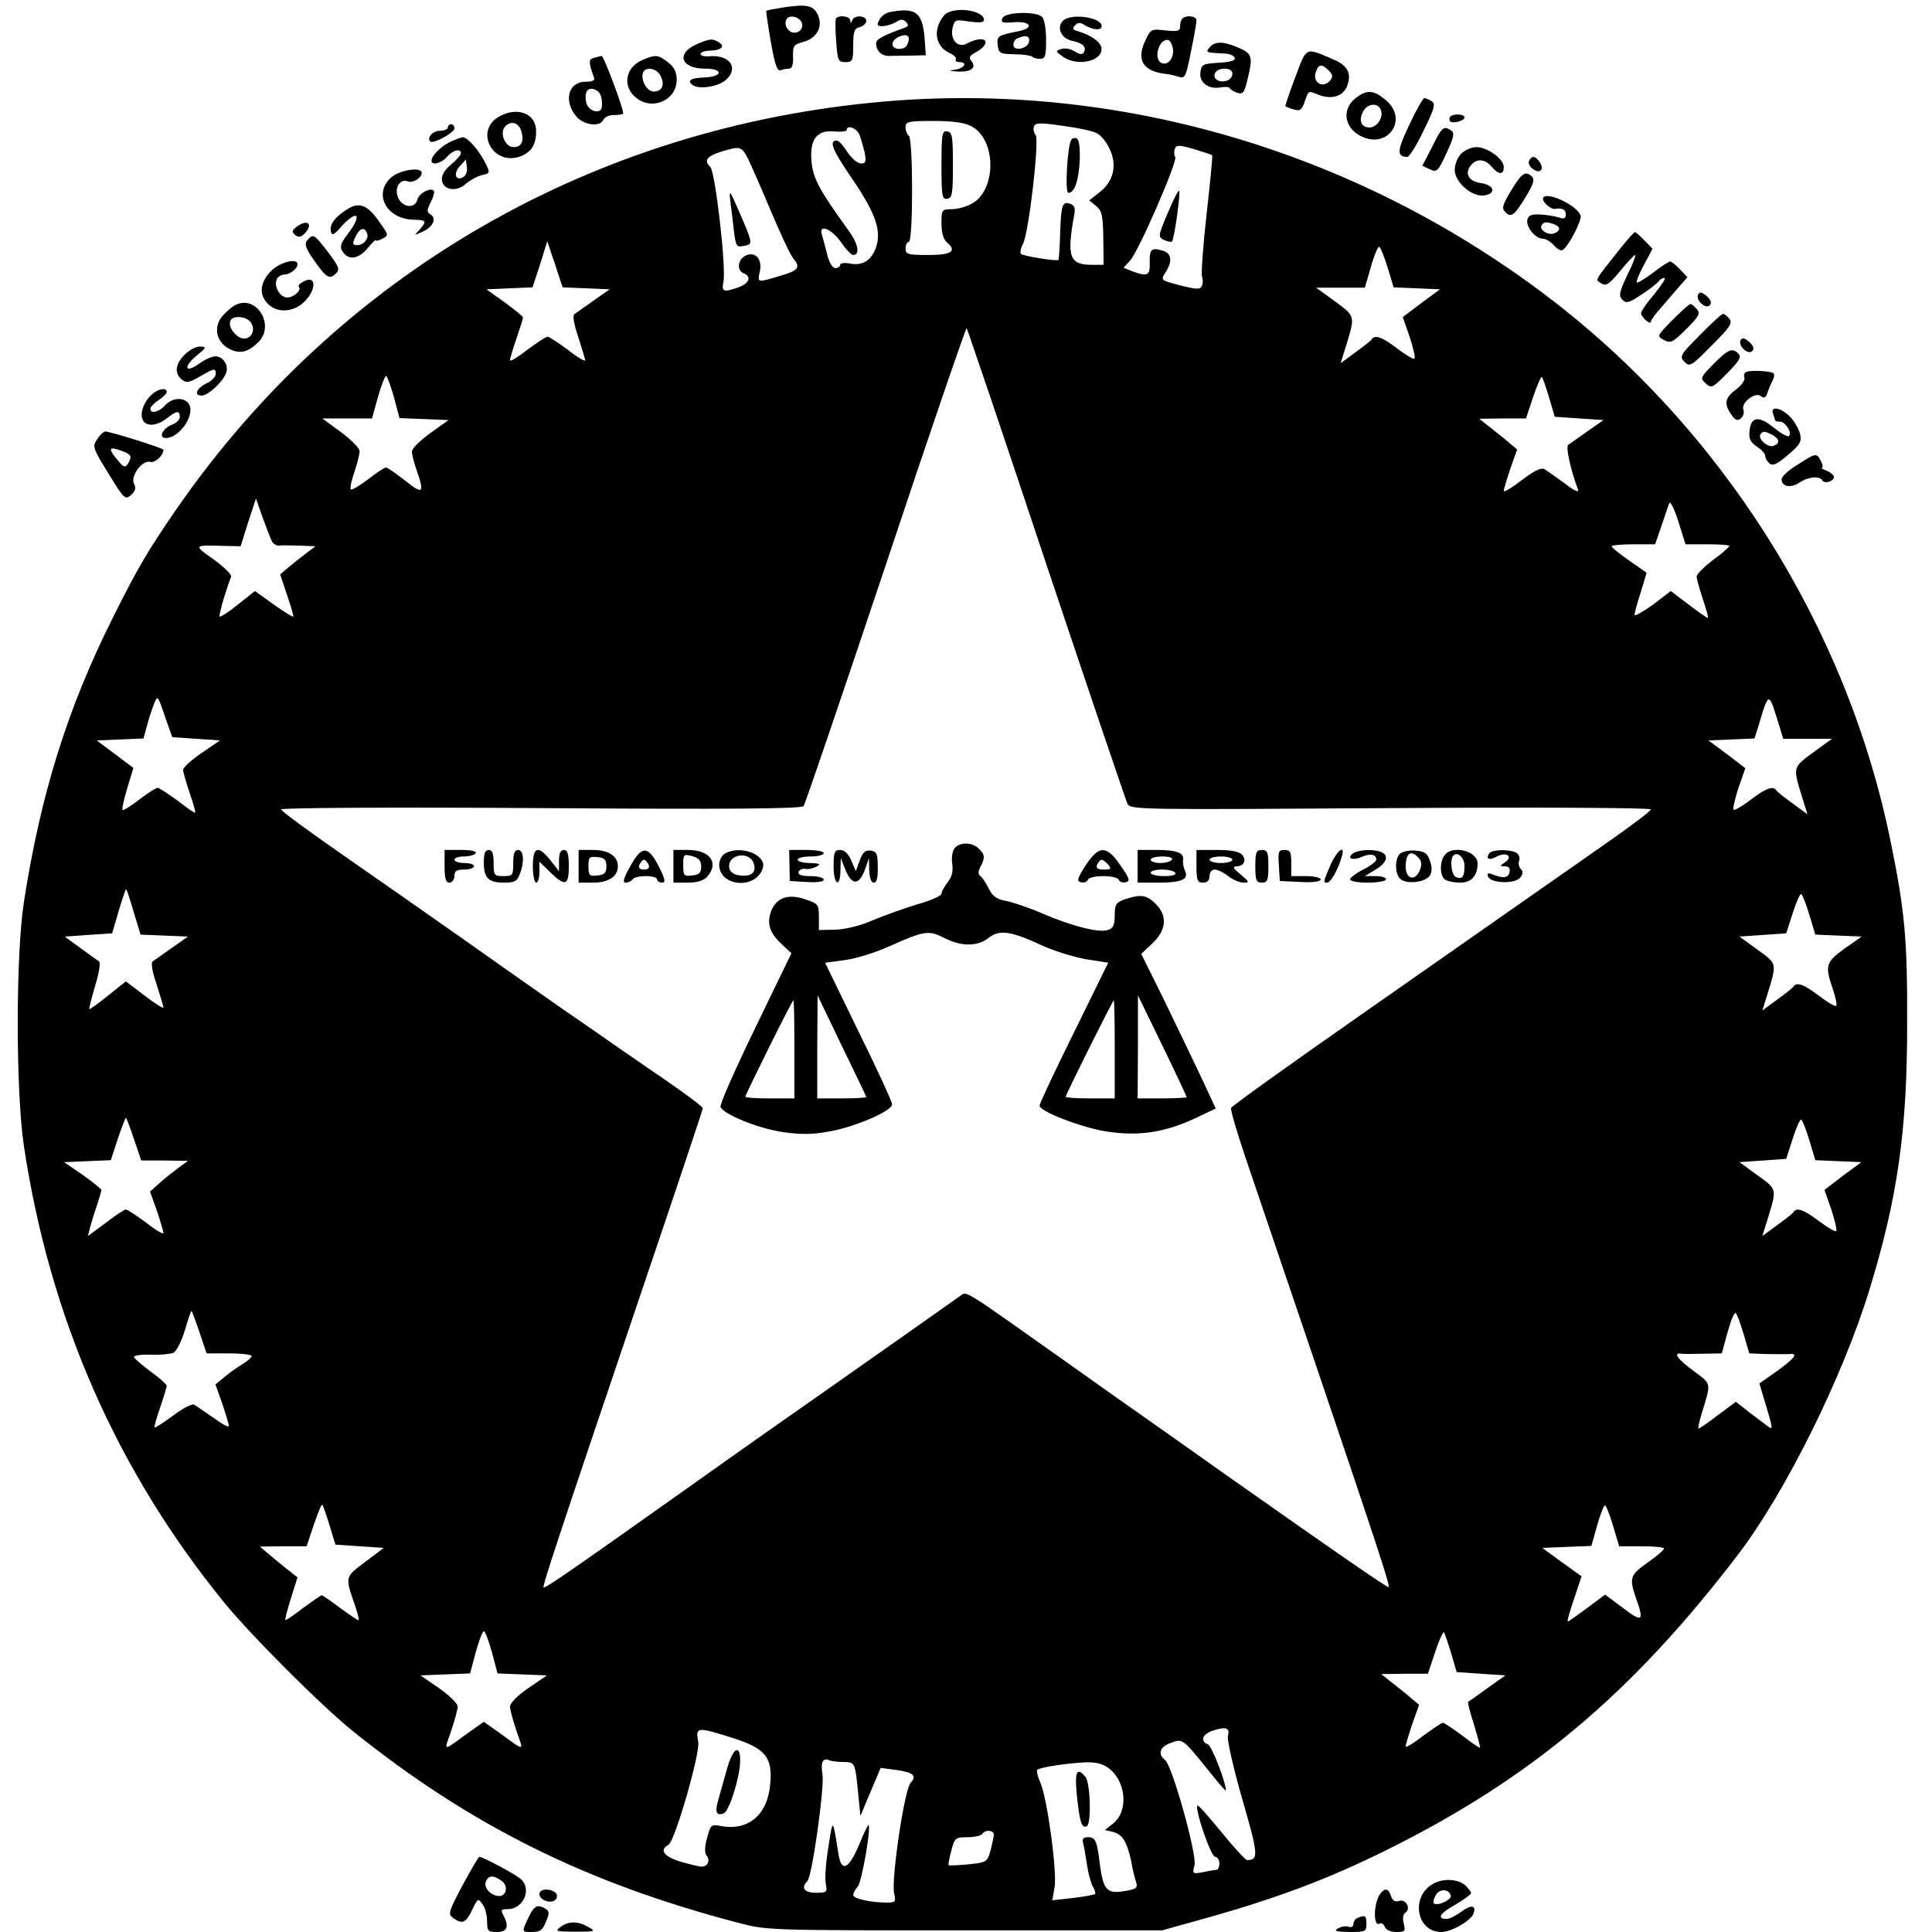 <?xml version="1.0" standalone="no"?>
<!DOCTYPE svg PUBLIC "-//W3C//DTD SVG 20010904//EN"
 "http://www.w3.org/TR/2001/REC-SVG-20010904/DTD/svg10.dtd">
<svg version="1.0" xmlns="http://www.w3.org/2000/svg"
 width="591pt" height="591pt" viewBox="0 0 591 591"
 preserveAspectRatio="xMidYMid meet">

<g transform="translate(0,591) scale(0.1,-0.1)"
fill="#000000" stroke="none">
<path d="M2401 5888 c-30 -5 -56 -9 -57 -11 -1 -1 5 -44 14 -95 12 -70 20 -91
30 -87 7 3 19 5 26 5 9 0 13 13 12 37 -1 33 2 37 32 45 41 11 60 47 44 82 -13
29 -33 34 -101 24z m46 -39 c15 -15 5 -39 -17 -39 -19 0 -34 25 -24 41 7 12
28 11 41 -2z"/>
<path d="M2722 5873 c-12 -2 -27 -13 -32 -24 -9 -16 -7 -19 10 -19 11 0 29 6
40 12 15 10 22 10 31 1 10 -10 8 -14 -7 -19 -61 -22 -84 -34 -84 -46 0 -24 17
-40 41 -39 13 0 44 1 68 1 l43 1 -4 56 c-7 76 -28 91 -106 76z m54 -98 c-7
-20 -46 -19 -46 0 0 9 10 19 23 24 24 9 33 0 23 -24z"/>
<path d="M2888 5863 c-35 -42 -28 -94 16 -115 14 -6 23 -15 20 -19 -3 -5 2 -9
10 -9 27 0 17 -18 -11 -23 -23 -3 -21 -4 9 -6 40 -1 56 12 39 33 -8 10 -5 16
14 26 32 17 40 40 15 40 -11 0 -29 -6 -40 -12 -28 -18 -55 10 -46 47 6 25 9
26 51 19 30 -4 45 -3 45 5 0 31 -97 43 -122 14z"/>
<path d="M3066 5854 c-5 -13 1 -15 36 -12 50 4 63 -17 16 -27 -66 -13 -69 -15
-66 -43 3 -25 7 -27 51 -28 26 0 50 -4 54 -7 3 -4 15 -7 25 -7 15 0 18 8 18
58 0 32 -5 63 -12 70 -18 18 -114 16 -122 -4z m82 -71 c-4 -23 -48 -31 -48
-10 0 9 6 18 13 20 25 11 38 7 35 -10z"/>
<path d="M2557 5853 c-2 -5 -2 -36 1 -70 4 -58 6 -63 28 -63 22 0 24 4 24 51
0 42 3 52 20 56 11 3 20 12 20 19 0 17 -37 19 -43 2 -4 -10 -6 -10 -6 0 -1 13
-37 17 -44 5z"/>
<path d="M3250 5845 c-18 -22 -3 -53 30 -60 33 -7 45 -19 35 -36 -5 -7 -14 -5
-28 4 -13 8 -30 11 -41 7 -18 -6 -18 -7 5 -23 46 -33 126 -13 118 28 -4 18
-31 37 -73 50 -15 4 -17 8 -7 18 9 9 16 9 31 -1 24 -14 50 -16 50 -2 0 28 -98
41 -120 15z"/>
<path d="M3617 5853 c-4 -3 -7 -14 -7 -23 0 -15 -7 -17 -45 -13 -43 5 -45 4
-61 -30 -29 -60 -8 -95 61 -103 11 -1 29 -5 41 -9 19 -6 22 0 37 77 10 46 17
89 17 96 0 13 -32 17 -43 5z m-29 -92 c4 -27 -14 -52 -34 -44 -28 11 -8 79 21
70 5 -2 11 -14 13 -26z"/>
<path d="M2132 5775 c-65 -28 -50 -75 25 -75 56 0 55 -24 -1 -27 -44 -1 -56
-10 -36 -24 20 -13 78 -4 101 17 40 36 11 77 -50 72 -16 -2 -29 2 -28 7 1 6
14 10 29 10 34 1 47 13 28 25 -20 13 -29 12 -68 -5z"/>
<path d="M3700 5765 c-13 -16 -12 -16 49 -19 13 -1 26 -6 28 -13 3 -8 -13 -13
-49 -15 -49 -3 -53 -5 -56 -30 -4 -31 26 -53 64 -45 13 2 25 1 26 -3 2 -4 12
-10 23 -14 18 -5 22 1 33 49 15 63 12 72 -34 91 -43 18 -68 18 -84 -1z m70
-80 c0 -9 -7 -18 -15 -21 -23 -9 -45 3 -39 21 8 20 54 20 54 0z"/>
<path d="M3962 5673 c-18 -47 -31 -87 -30 -88 2 -2 13 -6 26 -10 19 -5 24 -2
33 24 13 36 9 34 45 20 39 -14 73 -3 85 28 14 39 2 63 -44 82 -85 36 -79 40
-115 -56z m103 21 c12 -12 13 -19 4 -30 -21 -26 -55 -7 -44 25 8 25 18 27 40
5z"/>
<path d="M1817 5733 c-17 -4 -17 -13 0 -60 4 -9 -5 -13 -26 -13 -51 0 -68 -56
-30 -104 22 -29 76 -36 85 -12 3 7 16 14 30 14 14 0 27 2 30 4 5 6 -59 178
-66 177 -3 -1 -13 -3 -23 -6z m10 -101 c11 -7 16 -26 14 -49 -2 -24 -40 -14
-47 11 -9 37 6 55 33 38z"/>
<path d="M1964 5726 c-52 -23 -61 -82 -17 -116 50 -39 123 -6 123 56 0 23 -7
38 -26 53 -31 24 -38 25 -80 7z m56 -47 c15 -27 6 -49 -20 -49 -21 0 -41 35
-33 58 8 19 41 14 53 -9z"/>
<path d="M4146 5609 c-42 -33 -34 -89 16 -115 83 -43 148 51 77 110 -37 31
-58 33 -93 5z m78 -35 c9 -22 -11 -54 -35 -54 -25 0 -34 22 -19 49 13 25 45
28 54 5z"/>
<path d="M2700 5599 c-887 -78 -1664 -527 -2162 -1249 -84 -122 -117 -177
-193 -330 -139 -277 -221 -541 -272 -870 -25 -163 -25 -576 0 -745 79 -525
282 -990 611 -1395 80 -99 302 -321 396 -396 357 -287 713 -464 1175 -585 90
-24 91 -24 695 -24 l605 0 118 33 c228 63 390 124 569 213 440 218 750 478
1075 904 145 190 320 543 402 811 86 280 115 487 115 809 1 261 -7 347 -50
558 -133 658 -517 1268 -1057 1675 -585 442 -1312 654 -2027 591z m271 -75
c78 -40 78 -198 0 -238 -16 -9 -44 -16 -61 -16 -29 0 -30 -2 -30 -44 0 -26 6
-48 15 -56 34 -28 17 -40 -55 -40 -63 0 -70 2 -70 20 0 11 5 20 10 20 6 0 10
60 10 159 0 96 -4 162 -10 166 -5 3 -10 15 -10 26 0 17 8 19 85 19 59 0 96 -5
116 -16z m385 -22 c12 -6 29 -27 38 -47 24 -49 13 -99 -29 -132 l-33 -26 21
-17 c18 -15 21 -29 22 -99 l1 -81 -37 0 c-68 0 -76 25 -53 153 4 19 1 29 -11
33 -25 10 -29 -2 -32 -88 -1 -44 -4 -82 -5 -83 -6 -5 -108 12 -115 18 -3 4 -1
17 6 30 18 33 51 319 39 334 -6 7 -8 19 -5 26 4 12 20 12 89 2 45 -6 93 -16
104 -23z m-727 -4 c5 -13 12 -38 16 -55 5 -28 4 -33 -12 -33 -10 0 -28 16 -41
35 -12 19 -26 35 -32 35 -25 0 -15 -26 44 -113 74 -108 93 -161 76 -213 -14
-41 -42 -58 -81 -50 -16 3 -29 1 -29 -4 0 -6 -7 -10 -15 -10 -8 0 -19 17 -25
43 -6 23 -13 50 -16 60 -10 33 30 17 58 -23 15 -22 32 -40 37 -40 23 0 17 34
-15 77 -86 120 -105 154 -111 203 -8 71 14 103 68 98 21 -2 39 0 39 4 0 18 31
6 39 -14z m1079 -63 c2 -2 -6 -82 -17 -180 -11 -97 -17 -183 -14 -191 3 -8 3
-20 0 -28 -5 -12 -15 -12 -67 1 -60 16 -60 16 -45 39 23 36 19 61 -11 68 -33
9 -38 3 -37 -39 1 -38 -7 -42 -53 -25 l-27 11 20 22 c27 30 146 304 138 317
-4 6 -4 17 -1 25 4 12 13 12 58 -1 29 -9 54 -17 56 -19z m-1419 -12 c10 -21
42 -94 71 -163 29 -69 59 -132 67 -141 23 -27 15 -37 -41 -53 -70 -21 -69 -21
-62 12 9 38 -12 63 -41 51 -26 -10 -31 -47 -8 -55 25 -10 17 -31 -16 -43 -46
-16 -52 -14 -46 17 9 44 -25 335 -40 351 -21 20 -11 33 33 47 59 18 62 17 83
-23z m-496 -395 l72 -3 -50 -35 c-27 -19 -53 -38 -58 -41 -6 -4 -1 -33 12 -70
11 -35 21 -67 21 -71 0 -5 -24 9 -53 32 -30 22 -57 40 -62 40 -5 0 -32 -18
-62 -40 -29 -23 -53 -37 -53 -32 0 5 9 35 20 67 11 32 20 61 20 64 0 3 -26 24
-56 46 l-56 40 70 3 71 3 23 70 22 71 24 -71 23 -70 72 -3z m2452 63 l18 -60
71 -3 71 -3 -57 -42 -57 -43 21 -60 c11 -34 18 -64 15 -67 -3 -3 -27 11 -53
31 -46 35 -68 43 -78 28 -2 -4 -25 -22 -50 -40 l-45 -33 15 48 c30 98 31 94
-32 141 l-58 42 75 0 74 0 19 65 c10 36 22 63 25 60 4 -2 16 -31 26 -64z
m-1045 -905 c132 -394 244 -724 249 -735 10 -18 34 -18 806 -13 464 3 795 1
795 -4 0 -5 -60 -50 -133 -101 -114 -80 -372 -260 -732 -512 -245 -171 -415
-293 -419 -300 -3 -4 17 -72 44 -152 27 -79 121 -358 210 -619 187 -552 233
-691 228 -695 -3 -3 -161 106 -493 340 -109 77 -233 165 -276 195 -43 30 -142
100 -219 155 -312 221 -303 216 -321 202 -29 -21 -166 -117 -379 -267 -113
-79 -311 -218 -440 -310 -372 -264 -453 -320 -457 -316 -4 4 31 112 296 895
105 310 191 567 191 571 0 4 -48 40 -107 81 -60 41 -124 85 -144 99 -20 14
-97 68 -173 120 -75 52 -219 154 -320 225 -102 72 -266 186 -365 255 -99 69
-181 129 -181 134 0 5 332 7 795 4 579 -4 797 -2 803 6 5 6 118 339 252 739
133 400 245 726 247 723 2 -2 112 -326 243 -720z m-1995 509 l17 -64 75 -3 75
-3 -56 -40 c-30 -22 -56 -47 -56 -56 0 -9 7 -36 15 -59 24 -69 19 -74 -36 -30
-28 22 -54 40 -58 40 -5 0 -29 -16 -55 -36 -26 -20 -50 -34 -53 -31 -3 3 2 27
11 53 9 26 16 55 16 64 0 9 -26 35 -57 58 l-57 42 76 0 76 0 18 65 c10 36 22
65 25 65 3 0 14 -29 24 -65z m3534 -2 l17 -58 75 -5 74 -5 -50 -35 c-27 -19
-53 -38 -58 -41 -8 -6 8 -79 30 -136 4 -11 -9 -6 -40 18 -26 19 -54 38 -61 43
-10 7 -30 -2 -70 -32 -31 -24 -56 -39 -56 -34 0 5 9 35 20 68 l21 59 -24 20
c-12 11 -39 32 -58 47 l-34 27 72 1 71 0 22 66 c12 36 24 63 27 61 2 -3 12
-31 22 -64z m-3906 -441 c5 -7 14 -12 20 -11 7 1 35 1 62 0 l50 -2 -29 -22
c-16 -12 -40 -31 -54 -43 l-25 -21 21 -63 c12 -35 21 -65 19 -66 -2 -2 -29 15
-60 37 l-57 41 -52 -41 c-28 -23 -53 -39 -56 -37 -3 4 14 66 35 122 2 6 -22
30 -54 53 -62 44 -62 44 32 41 l51 -1 23 73 24 73 21 -60 c12 -33 25 -66 29
-73z m4390 -7 c37 0 67 -2 67 -5 0 -3 -22 -23 -50 -43 -27 -21 -50 -43 -50
-51 0 -7 9 -38 19 -69 11 -32 18 -57 15 -57 -3 0 -29 18 -59 41 l-54 41 -55
-42 c-31 -22 -56 -36 -56 -31 0 5 8 36 19 69 l18 60 -53 37 c-30 21 -54 40
-54 44 0 3 30 6 66 6 l67 0 19 55 c10 30 21 62 24 70 3 9 15 -14 28 -55 l22
-70 67 0z m-4623 -595 l73 -5 -57 -39 c-31 -21 -56 -44 -56 -51 0 -6 9 -38 20
-70 11 -32 19 -60 17 -61 -1 -2 -26 15 -54 37 -29 21 -56 39 -61 39 -5 0 -30
-16 -56 -36 -26 -20 -49 -34 -51 -32 -3 2 4 32 14 66 l19 63 -56 42 -56 42 72
3 71 3 11 41 c6 22 16 52 22 67 10 25 11 23 32 -39 l23 -65 73 -5z m4930 0
l74 0 -58 -42 c-63 -47 -62 -43 -32 -141 l15 -48 -45 33 c-25 18 -48 36 -50
40 -10 15 -32 7 -78 -28 -26 -20 -50 -34 -53 -31 -3 3 4 33 15 67 l21 60 -56
43 -57 42 71 3 70 3 13 41 c29 99 31 100 54 26 l21 -68 75 0z m-5121 -530 l21
-69 73 -3 72 -3 -50 -35 c-27 -19 -53 -38 -58 -41 -6 -4 -1 -33 12 -70 11 -35
21 -67 21 -71 0 -4 -26 12 -57 36 l-58 44 -55 -44 c-30 -24 -55 -42 -57 -41
-1 2 7 34 18 71 12 39 17 71 12 75 -5 3 -31 22 -57 41 l-48 35 72 5 73 5 20
68 c11 37 21 67 23 67 1 0 12 -31 23 -70z m5126 -9 l18 -60 71 -3 71 -3 -53
-37 c-57 -42 -60 -51 -36 -122 9 -26 14 -50 11 -53 -3 -3 -27 11 -53 31 -46
35 -68 43 -78 28 -2 -4 -25 -22 -50 -40 l-45 -33 15 48 c30 98 31 94 -30 138
l-55 40 72 5 71 5 20 62 c11 34 22 60 26 58 4 -2 15 -31 25 -64z m-5125 -686
l22 -65 71 0 72 -1 -30 -22 c-16 -12 -43 -33 -58 -47 l-28 -25 21 -59 c11 -33
20 -63 20 -68 0 -5 -24 9 -53 32 -30 22 -57 40 -62 40 -5 0 -32 -18 -62 -41
l-54 -40 7 28 c4 15 13 45 21 67 7 21 13 42 13 46 0 3 -26 24 -57 46 l-57 39
71 3 72 3 21 64 c12 36 23 65 25 65 2 0 13 -29 25 -65z m5125 -4 l18 -60 70
-3 71 -3 -57 -42 -56 -43 21 -60 c11 -34 18 -63 15 -66 -3 -3 -26 11 -52 30
-46 35 -69 44 -79 28 -2 -4 -25 -22 -50 -40 l-45 -33 15 48 c30 98 31 94 -30
138 l-55 40 72 5 71 5 20 62 c11 34 22 60 26 58 4 -2 15 -31 25 -64z m-4925
-586 l22 -65 69 0 c38 0 69 -4 69 -8 0 -4 -12 -15 -27 -24 -16 -10 -41 -27
-56 -40 l-28 -23 21 -59 c11 -33 20 -63 20 -68 0 -6 -21 6 -47 25 -27 18 -53
37 -59 40 -6 4 -35 -11 -64 -33 -30 -22 -55 -38 -57 -37 -2 2 6 30 17 62 11
32 20 62 20 66 0 4 -22 24 -50 44 -27 20 -50 40 -50 44 0 5 24 8 53 7 28 -1
59 2 68 6 8 4 24 34 34 67 10 34 19 61 21 61 1 0 12 -29 24 -65z m4724 -7 l17
-58 52 -2 c29 0 60 -1 70 0 29 3 19 -11 -37 -52 l-54 -38 14 -47 c27 -89 29
-97 13 -85 -8 6 -33 25 -57 43 l-42 33 -55 -41 c-30 -23 -56 -41 -59 -41 -3 0
2 21 10 48 29 94 30 87 -25 128 -50 37 -64 57 -38 53 6 -1 37 -1 68 0 l56 1
18 66 c10 36 21 62 25 57 4 -4 15 -34 24 -65z m-4326 -584 l18 -59 74 -5 74
-5 -57 -43 c-63 -47 -62 -45 -30 -136 7 -22 12 -40 10 -42 -1 -2 -26 15 -55
36 -29 22 -55 40 -58 40 -3 0 -28 -18 -57 -39 -28 -22 -53 -38 -54 -37 -2 2 6
32 17 67 l20 64 -32 25 c-18 14 -43 35 -57 47 l-26 22 72 1 71 0 22 66 c12 36
24 64 26 61 2 -2 12 -30 22 -63z m3927 -4 l18 -60 69 0 c37 0 68 -3 68 -7 0
-5 -23 -24 -50 -43 -54 -38 -57 -47 -35 -110 25 -70 19 -74 -40 -29 l-55 41
-55 -41 c-30 -22 -56 -41 -59 -41 -3 0 6 31 19 69 l23 69 -60 43 -60 44 75 3
75 3 18 64 c10 35 21 62 24 60 4 -2 15 -31 25 -65z m-3430 -385 l17 -64 75 -3
76 -3 -57 -39 c-31 -21 -56 -46 -56 -56 0 -9 9 -43 20 -75 22 -65 30 -65 -59
-1 l-41 29 -41 -29 c-89 -64 -81 -64 -59 1 11 32 20 66 20 75 0 9 -26 34 -57
56 l-57 39 76 3 76 3 17 64 c10 36 21 65 25 65 4 0 15 -29 25 -65z m2934 -2
l17 -58 74 -5 75 -5 -55 -39 c-30 -22 -57 -41 -59 -42 -2 -2 6 -33 18 -70 11
-37 20 -69 18 -70 -1 -2 -26 15 -54 37 -29 21 -55 39 -59 39 -4 0 -31 -18 -61
-40 -29 -23 -53 -37 -53 -32 0 5 9 35 20 68 l21 59 -24 20 c-12 11 -39 32 -58
47 l-34 27 72 1 71 0 22 66 c12 36 24 63 27 61 2 -3 12 -31 22 -64z m-683
-255 c-2 -12 17 -98 44 -191 49 -170 51 -187 15 -187 -5 0 -41 39 -79 86 -38
46 -70 83 -73 81 -9 -10 41 -157 54 -157 7 0 13 -9 13 -20 0 -11 -4 -20 -9
-20 -5 0 -23 -3 -41 -7 -32 -6 -33 -5 -26 21 8 32 -68 305 -90 322 -24 19 -16
41 19 53 36 13 34 14 125 -99 23 -29 42 -50 42 -47 0 25 -43 136 -55 141 -26
10 -16 33 18 43 39 12 50 7 43 -19z m-1516 -4 c101 -32 124 -59 116 -142 -8
-94 -67 -143 -150 -128 -31 6 -32 4 -43 -36 -8 -29 -8 -47 -1 -55 11 -14 3
-33 -16 -33 -7 0 -36 7 -64 15 -52 16 -66 36 -37 52 20 12 97 280 91 314 -9
47 -4 47 104 13z m341 -74 c34 0 35 -2 44 -95 l7 -70 31 74 31 73 45 -6 c54
-7 67 -18 47 -39 -19 -18 -60 -295 -51 -338 6 -27 4 -29 -22 -29 -49 0 -103
12 -103 23 0 6 6 18 14 26 12 14 41 179 33 188 -2 1 -15 -25 -29 -60 -31 -74
-54 -86 -63 -30 -18 114 -17 113 -31 23 -8 -47 -11 -97 -8 -113 5 -25 4 -27
-30 -27 -36 0 -47 15 -26 36 14 14 52 283 46 325 -6 39 0 53 22 44 7 -3 27 -5
43 -5z m812 -20 c53 -42 59 -132 11 -169 l-24 -19 25 -6 c28 -7 42 -29 55 -88
4 -24 11 -53 15 -64 6 -19 2 -23 -36 -29 -52 -9 -64 4 -74 78 -9 76 -14 87
-36 87 -15 0 -19 -5 -16 -17 3 -10 8 -40 12 -67 4 -27 12 -57 18 -67 6 -10 9
-20 7 -23 -3 -2 -33 -8 -68 -12 l-63 -7 7 40 c8 49 -23 276 -44 321 -8 18 -12
35 -9 38 8 8 96 21 148 23 33 1 54 -5 72 -19z m-353 -202 c0 -7 -5 -29 -10
-49 -10 -35 -12 -36 -67 -42 -32 -3 -59 -4 -61 -3 -2 2 2 22 8 45 10 39 13 41
50 41 21 0 42 5 45 10 9 14 35 12 35 -2z"/>
<path d="M2880 5405 c0 -96 2 -106 18 -103 15 3 17 16 17 103 0 87 -2 100 -17
103 -16 3 -18 -7 -18 -103z"/>
<path d="M3277 5482 c-12 -19 -20 -162 -9 -162 19 0 32 37 35 101 1 40 -2 63
-10 66 -6 2 -14 0 -16 -5z"/>
<path d="M3572 5258 c-30 -71 -30 -73 -11 -82 10 -5 21 -7 24 -5 7 7 27 150
22 155 -3 3 -18 -28 -35 -68z"/>
<path d="M2234 5295 c3 -22 8 -63 11 -91 6 -48 8 -51 31 -46 28 5 28 5 -16
107 -28 64 -30 66 -26 30z"/>
<path d="M2920 3315 c-7 -9 -10 -29 -7 -48 3 -23 -1 -39 -14 -56 -10 -13 -19
-28 -19 -35 0 -6 -33 -21 -73 -32 -39 -12 -101 -34 -137 -49 -38 -17 -85 -28
-115 -29 l-50 -1 0 40 c0 38 -2 41 -42 54 -51 18 -88 5 -104 -36 -14 -37 -5
-67 32 -101 l30 -28 -111 -229 c-61 -126 -109 -234 -106 -241 9 -23 116 -66
190 -77 55 -8 91 -8 144 2 79 14 192 63 191 83 0 7 -46 108 -103 223 l-102
210 60 8 c33 4 94 23 136 42 107 48 121 50 168 26 53 -27 102 -27 136 0 33 26
68 21 161 -22 36 -17 97 -36 135 -43 l70 -11 -105 -214 c-58 -117 -105 -217
-105 -223 0 -18 132 -69 210 -80 96 -14 173 -2 266 41 l63 30 -48 103 c-27 57
-78 163 -114 237 l-66 133 35 33 c42 40 46 84 9 120 -27 28 -46 30 -94 14 -27
-10 -31 -15 -31 -49 0 -30 -5 -40 -21 -45 -27 -9 -108 11 -199 50 -41 18 -92
35 -112 39 -29 5 -42 14 -54 39 -9 18 -21 35 -26 38 -6 4 -6 14 1 27 15 28 14
38 -5 56 -20 20 -58 21 -74 1z m-270 -761 c0 -2 -34 -4 -75 -4 l-75 0 0 158 1
157 74 -154 c41 -84 75 -155 75 -157z m980 0 c0 -2 -34 -4 -75 -4 l-75 0 1
158 0 157 75 -154 c41 -84 74 -155 74 -157z m-1200 146 l0 -150 -75 0 c-41 0
-75 2 -75 5 0 7 143 295 147 295 2 0 3 -67 3 -150z m980 0 l0 -150 -75 0 c-41
0 -75 2 -75 5 0 7 144 295 147 295 2 0 3 -67 3 -150z"/>
<path d="M1360 3260 c0 -38 4 -50 15 -50 8 0 15 9 15 20 0 16 7 20 30 20 17 0
30 5 30 10 0 6 -13 10 -30 10 -16 0 -30 5 -30 10 0 6 13 10 29 10 17 0 33 5
36 10 4 6 -13 10 -44 10 l-51 0 0 -50z"/>
<path d="M1480 3272 c0 -48 14 -62 62 -62 32 0 40 4 48 26 15 38 12 74 -5 74
-11 0 -15 -11 -15 -40 0 -38 -2 -40 -30 -40 -28 0 -30 2 -30 40 0 29 -4 40
-15 40 -11 0 -15 -11 -15 -38z"/>
<path d="M1630 3260 c0 -27 5 -50 10 -50 6 0 10 14 10 32 l0 32 33 -32 c46
-45 57 -41 57 18 0 38 -4 50 -15 50 -10 0 -15 -10 -15 -32 l0 -33 -26 33 c-38
48 -54 42 -54 -18z"/>
<path d="M1770 3260 l0 -50 44 0 c48 0 76 19 76 50 0 31 -28 50 -76 50 l-44 0
0 -50z m85 0 c0 -20 -6 -26 -27 -28 -25 -3 -28 0 -28 28 0 28 3 31 28 28 21
-2 27 -8 27 -28z"/>
<path d="M1928 3260 c-21 -37 -24 -50 -14 -50 8 0 18 5 21 10 3 6 22 10 41 10
19 0 34 -4 34 -10 0 -5 7 -10 15 -10 12 0 10 10 -10 50 -33 64 -52 64 -87 0z
m56 5 c4 -10 -1 -15 -14 -15 -13 0 -18 5 -14 15 4 8 10 15 14 15 4 0 10 -7 14
-15z"/>
<path d="M2060 3260 l0 -50 43 0 c30 0 49 6 60 18 38 42 9 82 -59 82 l-44 0 0
-50z m85 -1 c0 -19 -6 -25 -27 -27 -26 -3 -28 -1 -28 31 0 34 1 35 28 28 20
-6 27 -14 27 -32z"/>
<path d="M2218 3299 c-10 -5 -18 -21 -18 -34 0 -67 111 -77 133 -12 15 41 -67
74 -115 46z m88 -31 c8 -27 -7 -40 -42 -36 -19 2 -30 10 -33 22 -8 43 62 55
75 14z"/>
<path d="M2415 3263 l1 -48 52 -3 c32 -2 52 1 52 7 0 6 -18 11 -41 11 -28 0
-39 4 -36 13 2 6 12 11 21 9 9 -2 24 2 34 7 14 8 10 10 -20 11 -21 0 -38 5
-38 10 0 6 18 10 40 10 22 0 40 5 40 10 0 6 -24 10 -53 10 l-53 0 1 -47z"/>
<path d="M2550 3260 c0 -57 20 -69 21 -12 l1 37 15 -38 c20 -46 41 -45 59 3
l12 35 1 -37 c1 -24 6 -38 14 -38 9 0 13 15 12 48 0 40 -3 47 -21 50 -17 2
-25 -5 -34 -30 l-12 -33 -14 33 c-9 21 -21 32 -34 32 -17 0 -20 -7 -20 -50z"/>
<path d="M3321 3263 c-26 -41 -28 -49 -14 -52 10 -2 19 2 21 8 2 6 23 11 47
11 24 0 45 -5 47 -11 2 -6 12 -10 21 -8 15 4 13 10 -15 51 -43 63 -66 63 -107
1z m69 2 c11 -13 8 -15 -13 -15 -19 0 -25 4 -21 15 4 8 10 15 14 15 4 0 13 -7
20 -15z"/>
<path d="M3480 3260 l0 -50 63 0 c72 0 94 10 82 36 -5 11 -7 25 -6 33 4 22
-19 31 -81 31 l-58 0 0 -50z m105 20 c-3 -5 -19 -10 -36 -10 -16 0 -29 5 -29
10 0 6 16 10 36 10 21 0 33 -4 29 -10z m10 -40 c4 -6 -10 -10 -34 -10 -23 0
-41 5 -41 10 0 6 15 10 34 10 19 0 38 -4 41 -10z"/>
<path d="M3660 3260 c0 -43 3 -50 20 -50 13 0 20 7 20 20 0 12 7 20 16 20 9 0
27 -9 41 -20 14 -11 35 -20 47 -20 19 0 18 2 -9 25 -22 18 -26 24 -13 25 23 0
32 18 18 35 -9 10 -33 15 -76 15 l-64 0 0 -50z m110 20 c0 -5 -16 -10 -35 -10
-19 0 -35 5 -35 10 0 6 16 10 35 10 19 0 35 -4 35 -10z"/>
<path d="M3840 3260 c0 -43 3 -50 20 -50 17 0 20 7 20 50 0 43 -3 50 -20 50
-17 0 -20 -7 -20 -50z"/>
<path d="M3912 3263 l3 -48 63 -3 c38 -2 62 1 62 8 0 5 -20 10 -45 10 l-45 0
0 40 c0 34 -3 40 -21 40 -18 0 -20 -5 -17 -47z"/>
<path d="M4070 3264 c-23 -54 -23 -54 -10 -54 10 0 33 39 44 78 13 41 -13 23
-34 -24z"/>
<path d="M4140 3300 c-23 -15 -3 -24 26 -11 26 11 44 8 44 -9 0 -5 -18 -19
-40 -30 -22 -11 -40 -25 -40 -30 0 -6 25 -10 55 -10 30 0 55 5 55 10 0 6 -15
10 -32 10 l-33 0 33 20 c35 21 42 44 16 54 -23 9 -67 7 -84 -4z"/>
<path d="M4282 3298 c-16 -16 -15 -63 2 -77 20 -17 77 -10 90 11 7 11 7 26 0
45 -7 22 -16 29 -44 31 -19 2 -41 -3 -48 -10z m58 -13 c10 -12 10 -21 2 -40
-15 -32 -42 -23 -42 14 0 42 17 53 40 26z"/>
<path d="M4420 3295 c-17 -20 -16 -65 1 -76 8 -5 28 -9 46 -9 34 0 53 21 53
59 0 37 -75 57 -100 26z m60 -34 c0 -33 -7 -42 -26 -34 -14 5 -20 54 -8 66 13
13 34 -7 34 -32z"/>
<path d="M4555 3299 c-11 -17 1 -22 24 -9 29 15 50 1 26 -17 -18 -12 -18 -13
-1 -13 11 0 16 -6 14 -17 -4 -19 -19 -21 -52 -8 -14 6 -18 4 -14 -6 7 -21 81
-24 98 -4 9 11 10 19 2 27 -6 6 -8 17 -5 25 3 8 0 19 -8 24 -20 12 -76 11 -84
-2z"/>
<path d="M2225 503 c-9 -32 -21 -75 -27 -96 -12 -40 -7 -53 16 -44 16 6 48
105 50 156 2 57 -21 47 -39 -16z"/>
<path d="M3294 419 c9 -83 14 -101 30 -96 15 5 12 133 -4 152 -26 31 -33 16
-26 -56z"/>
<path d="M4311 5528 c-38 -80 -39 -97 -6 -98 6 0 29 36 50 81 33 67 37 81 25
89 -8 5 -18 10 -23 10 -4 0 -25 -37 -46 -82z"/>
<path d="M1528 5554 c-78 -42 -22 -152 62 -123 35 13 50 35 50 78 0 53 -56 76
-112 45z m68 -50 c7 -28 -2 -44 -25 -44 -27 0 -44 45 -25 64 19 19 43 10 50
-20z"/>
<path d="M4437 5554 c-4 -4 -4 -10 -2 -14 6 -10 45 0 45 11 0 10 -33 12 -43 3z"/>
<path d="M1370 5520 c0 -5 -11 -10 -24 -10 -22 0 -41 -21 -30 -33 9 -8 74 27
74 40 0 7 -4 13 -10 13 -5 0 -10 -4 -10 -10z"/>
<path d="M4381 5461 l-30 -58 23 -11 c22 -10 25 -6 51 50 23 49 25 62 14 69
-23 15 -28 11 -58 -50z"/>
<path d="M1375 5475 c-30 -16 -55 -42 -55 -57 0 -15 30 -8 47 12 18 21 43 27
43 11 0 -5 -14 -21 -31 -35 -21 -18 -29 -33 -27 -48 4 -30 46 -36 73 -10 12
10 33 22 48 26 27 6 27 7 11 39 -20 39 -54 77 -68 77 -6 0 -24 -7 -41 -15z
m43 -106 c-23 -15 -33 9 -12 32 l19 21 3 -22 c2 -13 -2 -26 -10 -31z"/>
<path d="M4470 5440 c-11 -11 -20 -33 -20 -49 0 -38 51 -83 89 -79 39 5 33 32
-9 38 -38 5 -51 30 -30 55 17 21 43 19 63 -5 21 -25 37 -26 37 -1 0 25 -50 61
-84 61 -14 0 -35 -9 -46 -20z"/>
<path d="M4677 5417 c-6 -17 29 -41 38 -26 7 10 -12 39 -25 39 -4 0 -10 -6
-13 -13z"/>
<path d="M1195 5366 c-53 -50 -13 -125 68 -128 42 -1 44 -4 20 -31 -17 -18
-17 -18 9 -6 32 14 45 41 25 53 -12 8 -12 13 1 38 8 16 12 32 9 35 -11 10 -45
-8 -50 -27 -7 -29 -45 -26 -59 5 -13 29 5 60 30 50 15 -6 42 11 42 26 0 20
-69 9 -95 -15z"/>
<path d="M4623 5328 c-27 -45 -30 -55 -18 -67 17 -18 28 -10 63 48 22 36 27
52 19 60 -20 20 -32 12 -64 -41z"/>
<path d="M4720 5301 c0 -11 25 -32 36 -30 22 4 34 -2 34 -17 0 -12 -5 -15 -22
-9 -13 4 -39 8 -58 9 -26 1 -35 -3 -38 -17 -4 -22 25 -57 47 -57 9 0 24 -9 34
-20 10 -12 22 -18 27 -15 18 11 60 92 55 106 -13 34 -115 79 -115 50z m34 -77
c21 -8 20 -20 0 -28 -19 -7 -47 12 -38 25 6 11 16 11 38 3z"/>
<path d="M1064 5271 c-39 -24 -56 -47 -52 -68 3 -15 9 -13 33 15 50 54 64 35
18 -25 -21 -27 -24 -39 -16 -51 18 -29 48 -26 77 8 14 17 26 29 26 25 0 -3 9
-1 20 5 19 10 19 11 -8 49 -37 54 -62 64 -98 42z m59 -75 c6 -16 -11 -36 -30
-36 -16 0 -16 5 -3 31 12 22 26 25 33 5z"/>
<path d="M907 5216 c-14 -11 -15 -15 -4 -25 11 -8 18 -7 31 7 25 29 5 42 -27
18z"/>
<path d="M4955 5148 c-81 -102 -76 -93 -56 -105 14 -9 23 -3 57 38 21 26 42
48 46 49 3 0 -7 -28 -24 -61 -25 -54 -27 -64 -15 -76 12 -12 20 -10 60 17 26
17 49 35 52 41 4 5 11 9 17 9 5 0 -9 -22 -31 -49 -23 -27 -41 -53 -41 -59 0
-12 30 -38 30 -26 0 5 15 25 33 45 17 20 42 49 55 64 l24 27 -23 24 c-12 13
-26 24 -30 24 -4 0 -28 -15 -52 -34 -25 -19 -47 -32 -50 -30 -2 3 7 27 22 54
l26 49 -24 25 c-14 14 -27 26 -30 26 -3 -1 -24 -24 -46 -52z"/>
<path d="M940 5175 c-9 -11 -6 -23 19 -59 39 -56 49 -62 68 -43 13 13 11 20
-23 65 -43 56 -46 58 -64 37z"/>
<path d="M829 5081 c-34 -35 -38 -72 -9 -101 26 -26 70 -26 103 0 44 35 49 92
6 69 -12 -6 -18 -13 -15 -16 10 -10 -15 -33 -35 -33 -22 0 -41 32 -33 54 3 9
14 16 23 16 18 0 41 18 41 32 0 20 -54 6 -81 -21z"/>
<path d="M5195 5010 c-10 -17 22 -47 35 -34 7 7 4 16 -9 28 -14 12 -21 14 -26
6z"/>
<path d="M720 4977 c-13 -7 -32 -24 -43 -38 -25 -34 -13 -78 26 -97 31 -15 54
-10 85 19 56 51 -2 149 -68 116z m49 -56 c16 -28 -9 -57 -36 -43 -23 13 -36
39 -27 53 10 16 53 10 63 -10z"/>
<path d="M5116 4931 c-48 -49 -48 -49 -26 -61 20 -11 27 -8 68 33 39 39 44 48
33 61 -8 9 -16 16 -20 16 -4 0 -28 -22 -55 -49z"/>
<path d="M5200 4885 c-61 -61 -63 -66 -47 -82 16 -16 21 -13 83 50 56 56 65
69 54 82 -7 8 -15 15 -19 15 -4 0 -36 -29 -71 -65z"/>
<path d="M5325 4870 c-10 -17 22 -47 35 -34 7 7 4 16 -9 28 -14 12 -21 14 -26
6z"/>
<path d="M565 4825 c-29 -28 -32 -57 -9 -76 14 -11 22 -10 55 9 45 26 49 27
49 8 0 -8 -12 -21 -27 -28 -32 -16 -42 -38 -16 -38 20 0 67 44 75 70 8 23 -10
50 -33 50 -11 0 -33 -10 -49 -22 -43 -31 -51 -12 -10 23 32 26 33 28 12 29
-13 0 -34 -11 -47 -25z"/>
<path d="M5242 4797 c-41 -42 -42 -44 -24 -60 17 -16 21 -14 65 31 37 37 45
50 35 60 -19 19 -31 14 -76 -31z"/>
<path d="M5343 4773 c-7 -3 -10 -10 -7 -18 3 -7 -8 -23 -25 -36 -35 -26 -38
-44 -15 -77 12 -18 19 -20 29 -12 8 6 11 18 8 27 -8 21 37 56 54 41 9 -7 14
-5 19 8 3 11 10 27 15 37 6 11 8 22 4 25 -7 7 -65 10 -82 5z"/>
<path d="M469 4707 c-25 -19 -41 -56 -34 -77 8 -26 42 -25 75 0 30 24 40 25
40 5 0 -9 -11 -20 -24 -24 -29 -12 -43 -41 -18 -41 41 1 88 69 71 102 -13 24
-51 23 -74 -2 -19 -21 -45 -27 -45 -10 0 5 11 17 25 26 14 9 25 20 25 25 0 13
-22 11 -41 -4z"/>
<path d="M5424 4644 c3 -9 6 -18 6 -20 0 -2 7 -4 15 -4 17 0 39 -36 27 -44 -5
-3 -25 9 -45 25 -46 38 -71 35 -75 -8 -3 -25 2 -35 22 -49 14 -9 26 -22 26
-29 0 -7 6 -17 13 -23 10 -8 24 -2 57 27 38 32 42 41 36 65 -4 15 -18 39 -31
52 -28 28 -61 33 -51 8z m-3 -64 c23 -13 25 -26 4 -34 -17 -6 -48 21 -40 35 8
11 12 11 36 -1z"/>
<path d="M297 4566 c-15 -22 -13 -27 35 -105 48 -78 51 -81 69 -65 13 12 16
21 9 34 -12 23 25 74 50 67 14 -4 40 20 40 37 0 5 -162 56 -178 56 -5 0 -17
-11 -25 -24z m77 -36 c28 -10 31 -17 17 -39 -8 -12 -13 -11 -30 10 -32 38 -29
45 13 29z"/>
<path d="M5498 4488 c-27 -16 -48 -36 -48 -44 0 -23 28 -28 55 -10 27 18 61
21 70 6 7 -11 35 -2 35 11 0 5 -10 14 -22 19 -13 5 -19 9 -15 9 4 1 3 10 -3
21 -13 25 -15 25 -72 -12z"/>
<path d="M1415 143 c-43 -81 -45 -88 -29 -100 28 -20 39 -16 58 24 17 36 19
37 32 18 8 -10 14 -34 14 -52 0 -30 3 -33 30 -33 32 0 38 16 20 51 -9 16 -7
19 13 19 48 0 75 61 40 92 -17 15 -116 68 -127 68 -2 0 -25 -39 -51 -87z m120
13 c20 -14 15 -46 -8 -46 -24 0 -48 25 -41 43 7 21 24 22 49 3z"/>
<path d="M4385 148 c-71 -38 -53 -148 24 -148 31 0 89 34 98 55 10 27 -6 30
-37 7 -16 -12 -36 -22 -44 -22 -32 0 -22 17 25 43 27 16 49 32 49 36 0 4 -8
15 -18 24 -21 19 -67 22 -97 5z m53 -36 c4 -12 -37 -33 -51 -25 -4 2 -2 13 4
24 11 22 40 22 47 1z"/>
<path d="M1650 116 c0 -20 40 -32 51 -15 5 8 3 17 -4 21 -20 13 -47 9 -47 -6z"/>
<path d="M4223 118 c-22 -28 -23 -106 -2 -92 5 3 12 -2 15 -10 4 -10 18 -16
35 -16 27 0 29 2 23 26 -4 16 -2 29 5 33 18 12 2 43 -19 36 -13 -4 -20 1 -25
15 -7 23 -18 26 -32 8z"/>
<path d="M1617 45 c-22 -46 -22 -45 12 -45 23 0 31 6 41 31 11 26 11 32 -1 40
-24 15 -35 10 -52 -26z"/>
<path d="M4153 43 c-7 -2 -13 -11 -13 -19 0 -7 -6 -11 -14 -8 -8 3 -23 1 -33
-5 -14 -8 -7 -10 35 -11 49 0 52 1 52 25 0 25 -4 28 -27 18z"/>
<path d="M1714 15 c-17 -13 -13 -14 46 -14 61 0 64 1 40 14 -32 19 -61 19 -86
0z"/>
</g>
</svg>
